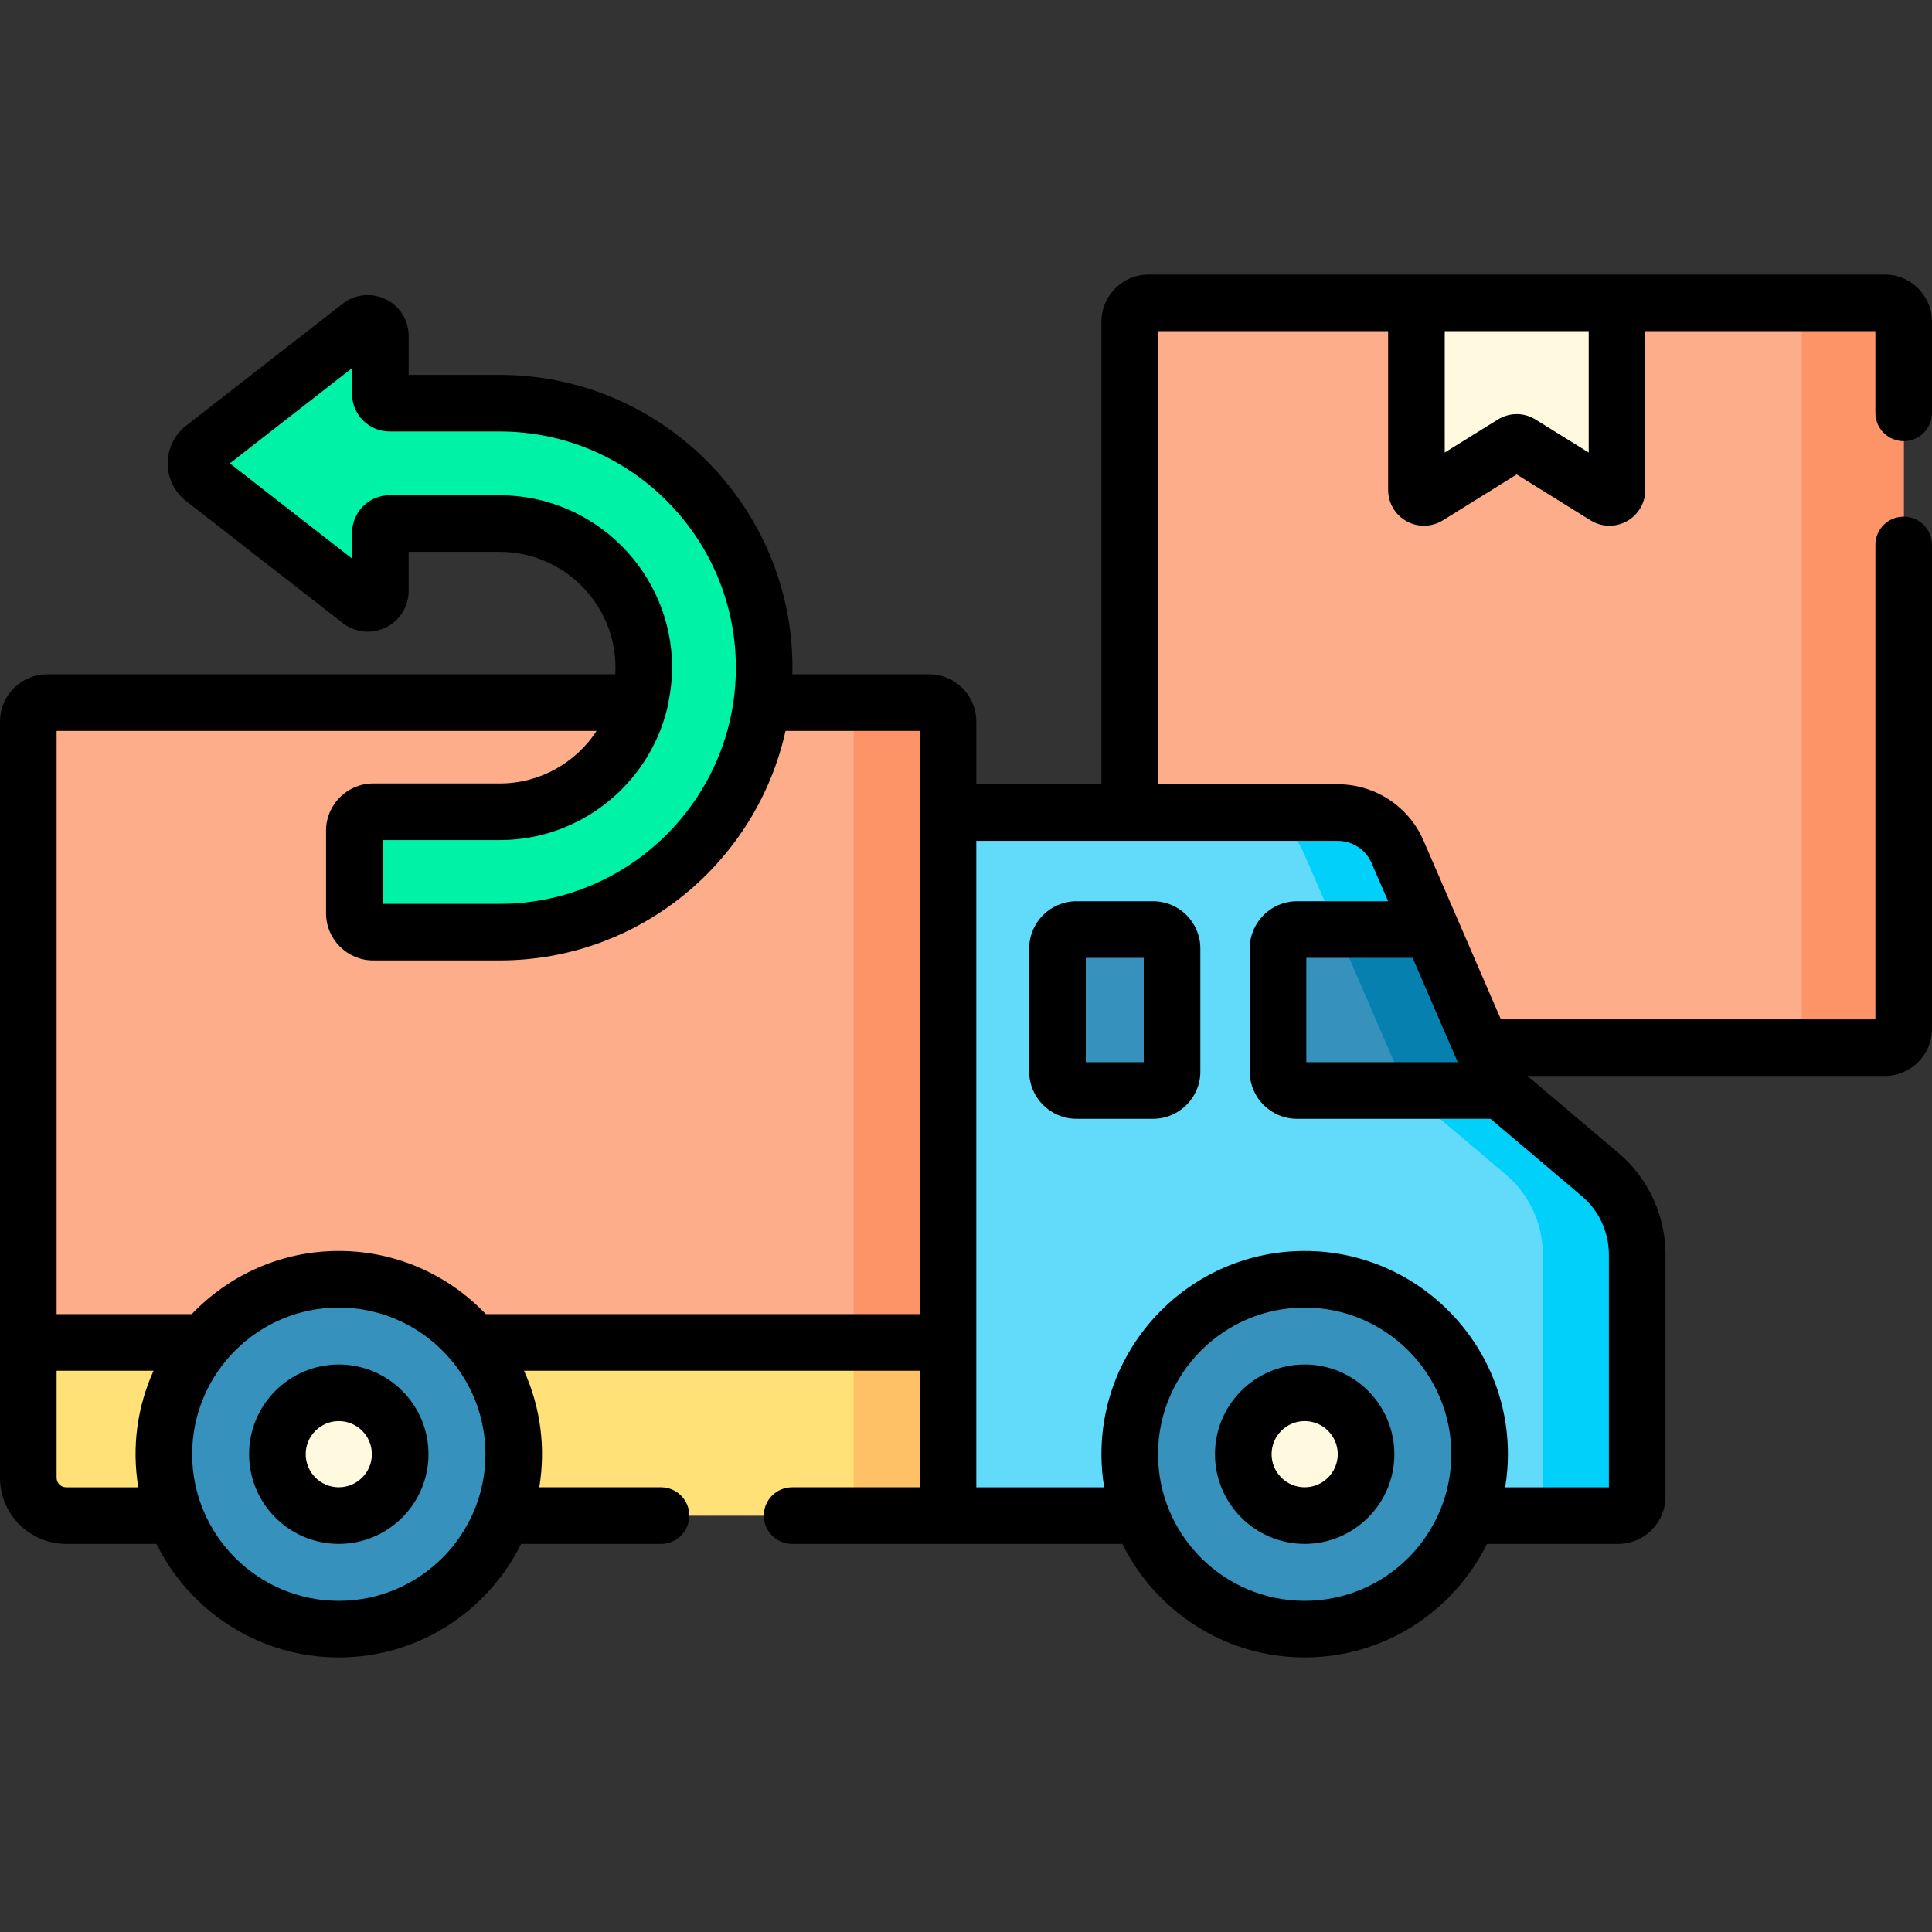<svg id="Capa_1" enable-background="new 0 0 512 512" height="512" viewBox="0 0 512 512" width="512" xmlns="http://www.w3.org/2000/svg"><rect x="0" y="0" width="512" height="512" fill="#333333" stroke="none"/><g><g><g><path d="m299.39 85.261v187.375c0 2.761 2.238 5.001 5 5.001h195.11c2.761 0 5-2.238 5-4.999v-187.376c0-2.761-2.239-5-5-5h-195.11c-2.762 0-5 2.238-5 4.999z" fill="#fead8a"/><path d="m499.5 80.262h-27c2.761 0 5 2.239 5 5v187.374c0 2.761-2.239 5.001-5 5.001h27c2.761 0 5-2.238 5-4.999v-187.376c0-2.762-2.239-5-5-5z" fill="#fd9468"/><path d="m425.467 131.52-22.467-13.959c-.646-.402-1.465-.402-2.111 0l-22.467 13.959c-1.332.828-3.056-.13-3.056-1.699v-49.558h53.156v49.558c.001 1.568-1.723 2.527-3.055 1.699z" fill="#fff9df"/><g><path d="m7.5 191.218v200.399c0 5.54 4.491 10.03 10.031 10.03h233.697v-210.43c0-2.77-2.247-5.017-5.017-5.017h-233.693c-2.77 0-5.018 2.248-5.018 5.018z" fill="#fead8a"/><path d="m246.211 186.2h-25c2.77 0 5.015 2.245 5.015 5.015v210.432h25.001v-210.43c.001-2.77-2.246-5.017-5.016-5.017z" fill="#fd9468"/><path d="m7.5 355.763v35.854c0 5.54 4.491 10.03 10.031 10.03h233.697v-45.885h-243.728z" fill="#ffe177"/><path d="m226.227 355.763h25.001v45.885h-25.001z" fill="#fec165"/><path d="m251.228 215.339h103.282c6.898 0 13.134 4.098 15.873 10.429l27.356 63.223 26.254 22.217c6.261 5.298 9.875 13.082 9.875 21.284v64.138c0 2.77-2.247 5.017-5.017 5.017h-177.623z" fill="#62dbfb"/><path d="m423.993 311.208-26.254-22.217-27.356-63.223c-2.739-6.33-8.976-10.429-15.873-10.429h-25c6.897 0 13.136 4.097 15.875 10.427l27.355 63.225 26.255 22.216c6.261 5.298 9.872 13.084 9.872 21.286v64.138c0 2.77-2.245 5.017-5.015 5.017h24.999c2.77 0 5.017-2.247 5.017-5.017v-64.138c0-8.203-3.614-15.987-9.875-21.285z" fill="#01d0fb"/><path d="m343.705 288.991h54.034l-18.451-42.645h-35.583c-2.77 0-5.015 2.246-5.015 5.015v32.615c0 2.77 2.245 5.015 5.015 5.015z" fill="#3692bc"/><path d="m382.361 253.448-3.073-7.102h-25l18.451 42.645h25z" fill="#0681af"/><path d="m310.604 251.361v32.615c0 2.77-2.245 5.015-5.015 5.015h-20.324c-2.77 0-5.015-2.245-5.015-5.015v-32.615c0-2.77 2.245-5.015 5.015-5.015h20.324c2.769 0 5.015 2.246 5.015 5.015z" fill="#3692bc"/><path d="m345.752 431.739c-25.564 0-46.362-20.798-46.362-46.361s20.798-46.361 46.362-46.361 46.361 20.798 46.361 46.361-20.798 46.361-46.361 46.361z" fill="#3692bc"/><path d="m345.751 369.108c-8.985 0-16.269 7.284-16.269 16.269s7.284 16.269 16.269 16.269 16.269-7.284 16.269-16.269-7.284-16.269-16.269-16.269z" fill="#fff9df"/><path d="m89.783 431.739c-25.564 0-46.362-20.798-46.362-46.361s20.798-46.361 46.362-46.361 46.361 20.798 46.361 46.361-20.798 46.361-46.361 46.361z" fill="#3692bc"/><path d="m89.782 369.108c-8.985 0-16.269 7.284-16.269 16.269s7.284 16.269 16.269 16.269 16.269-7.284 16.269-16.269-7.284-16.269-16.269-16.269z" fill="#fff9df"/></g><path d="m132.422 106.85h-29.175c-1.349 0-2.443-1.094-2.443-2.443v-15.363c0-2.774-3.191-4.334-5.38-2.629l-41.496 32.317c-2.65 2.064-2.65 6.07 0 8.133l41.496 32.317c2.189 1.704 5.38.145 5.38-2.629v-15.362c0-1.349 1.094-2.443 2.443-2.443h29.175c21.093 0 38.191 17.099 38.191 38.191s-17.099 38.191-38.191 38.191h-33.519c-2.761 0-5 2.239-5 5v21.898c0 2.761 2.239 5 5 5h33.518c38.71 0 70.09-31.38 70.09-70.09s-31.38-70.088-70.089-70.088z" fill="#00f2a6"/></g></g><g><path d="m504.5 116.911c4.143 0 7.5-3.357 7.5-7.5v-24.15c0-6.893-5.607-12.5-12.5-12.5h-195.11c-6.893 0-12.5 5.607-12.5 12.5v122.58h-33.16v-16.62c0-6.903-5.616-12.52-12.521-12.52h-36.243c.013-.588.045-1.171.045-1.762 0-42.783-34.807-77.59-77.59-77.59h-24.118v-10.304c0-4.171-2.328-7.9-6.075-9.732-3.746-1.832-8.119-1.378-11.414 1.186l-41.496 32.317c-3.101 2.415-4.879 6.054-4.879 9.983 0 3.931 1.778 7.569 4.879 9.984l41.495 32.315c3.291 2.565 7.662 3.021 11.412 1.188 3.748-1.832 6.077-5.562 6.077-9.733v-10.306h24.119c16.923 0 30.691 13.769 30.691 30.691 0 .592-.021 1.178-.054 1.762h-150.538c-6.903 0-12.52 5.616-12.52 12.52v200.4c0 9.666 7.864 17.53 17.53 17.53h23.937c8.798 17.807 27.146 30.088 48.315 30.088s39.517-12.281 48.315-30.088h37.083c4.143 0 7.5-3.357 7.5-7.5s-3.357-7.5-7.5-7.5h-32.262c1.71-10.389.398-21.07-4.044-30.891h104.856v30.891h-33.82c-4.143 0-7.5 3.357-7.5 7.5s3.357 7.5 7.5 7.5h87.526c8.798 17.807 27.146 30.088 48.316 30.088 21.168 0 39.516-12.281 48.314-30.088h34.784c6.904 0 12.521-5.616 12.521-12.521v-64.14c0-10.429-4.57-20.272-12.534-27.005l-24.039-20.346h94.702c6.893 0 12.5-5.607 12.5-12.5v-128.227c0-4.143-3.357-7.5-7.5-7.5s-7.5 3.357-7.5 7.5v125.729h-99.247l-20.486-47.34c-3.919-9.088-12.852-14.96-22.757-14.96h-47.62v-120.079h60.978v42.061c0 3.445 1.87 6.627 4.881 8.302 3.012 1.673 6.699 1.586 9.633-.232l19.563-12.155 19.568 12.158c2.9 1.799 6.59 1.92 9.629.229 3.011-1.675 4.881-4.856 4.881-8.302v-42.061h60.977v21.65c0 4.143 3.357 7.5 7.5 7.5zm-372.078 14.337h-29.176c-5.482 0-9.943 4.461-9.943 9.943v6.834l-32.392-25.227 32.393-25.228v6.836c0 5.482 4.461 9.942 9.943 9.942h29.175c34.512 0 62.59 28.078 62.59 62.59s-28.078 62.59-62.59 62.59h-31.019v-16.898h31.019c21.351 0 39.323-14.722 44.311-34.547.042-.163.079-.327.114-.492.734-3.44 1.267-6.984 1.267-10.652-.001-25.194-20.498-45.691-45.692-45.691zm-114.892 262.903c-1.396 0-2.53-1.135-2.53-2.53v-28.36h25.691c-4.269 9.436-5.823 20.084-4.044 30.891h-19.117zm72.252 30.088c-21.428 0-38.861-17.434-38.861-38.861s17.434-38.861 38.861-38.861c11.972 0 22.694 5.446 29.829 13.986.031.038.064.073.095.11 5.579 6.729 8.938 15.362 8.938 24.765 0 21.428-17.434 38.861-38.862 38.861zm38.975-75.978c-9.817-10.303-23.653-16.744-38.974-16.744s-29.157 6.441-38.974 16.744h-35.809v-154.56h143.112c-5.486 8.379-14.949 13.93-25.69 13.93h-33.519c-6.893 0-12.5 5.607-12.5 12.5v21.898c0 6.893 5.607 12.5 12.5 12.5h33.519c37.027 0 68.061-26.079 75.746-60.828h35.563v154.56zm216.995 75.978c-21.429 0-38.862-17.434-38.862-38.861s17.434-38.861 38.862-38.861 38.86 17.434 38.86 38.861-17.432 38.861-38.86 38.861zm40.57-142.747h-40.132v-27.646h28.169zm-22.825-52.743 4.37 10.098h-24.162c-6.901 0-12.516 5.614-12.516 12.516v32.614c0 6.901 5.614 12.516 12.516 12.516h51.286l24.157 20.446c4.59 3.88 7.222 9.549 7.222 15.553v61.66h-27.484c.47-2.857.726-5.785.726-8.773 0-29.699-24.162-53.861-53.86-53.861-29.7 0-53.862 24.162-53.862 53.861 0 2.988.256 5.917.726 8.773h-33.886v-171.311h95.779c3.912 0 7.438 2.315 8.988 5.908zm57.525-108.819-14.06-8.735c-3.097-1.928-6.942-1.927-10.031-.003l-14.064 8.738v-32.169h38.155z"/><path d="m272.748 251.362v32.614c0 6.901 5.614 12.516 12.516 12.516h20.324c6.901 0 12.516-5.614 12.516-12.516v-32.614c0-6.901-5.614-12.516-12.516-12.516h-20.324c-6.902.001-12.516 5.615-12.516 12.516zm15 2.485h15.355v27.646h-15.355z"/><path d="m345.751 361.608c-13.106 0-23.769 10.663-23.769 23.77s10.662 23.769 23.769 23.769 23.77-10.662 23.77-23.769-10.664-23.77-23.77-23.77zm0 32.538c-4.835 0-8.769-3.934-8.769-8.769 0-4.836 3.934-8.77 8.769-8.77 4.836 0 8.77 3.934 8.77 8.77s-3.934 8.769-8.77 8.769z"/><path d="m89.782 361.608c-13.106 0-23.769 10.663-23.769 23.77s10.662 23.769 23.769 23.769 23.769-10.662 23.769-23.769-10.662-23.77-23.769-23.77zm0 32.538c-4.835 0-8.769-3.934-8.769-8.769 0-4.836 3.934-8.77 8.769-8.77s8.769 3.934 8.769 8.77-3.934 8.769-8.769 8.769z"/></g></g></svg>